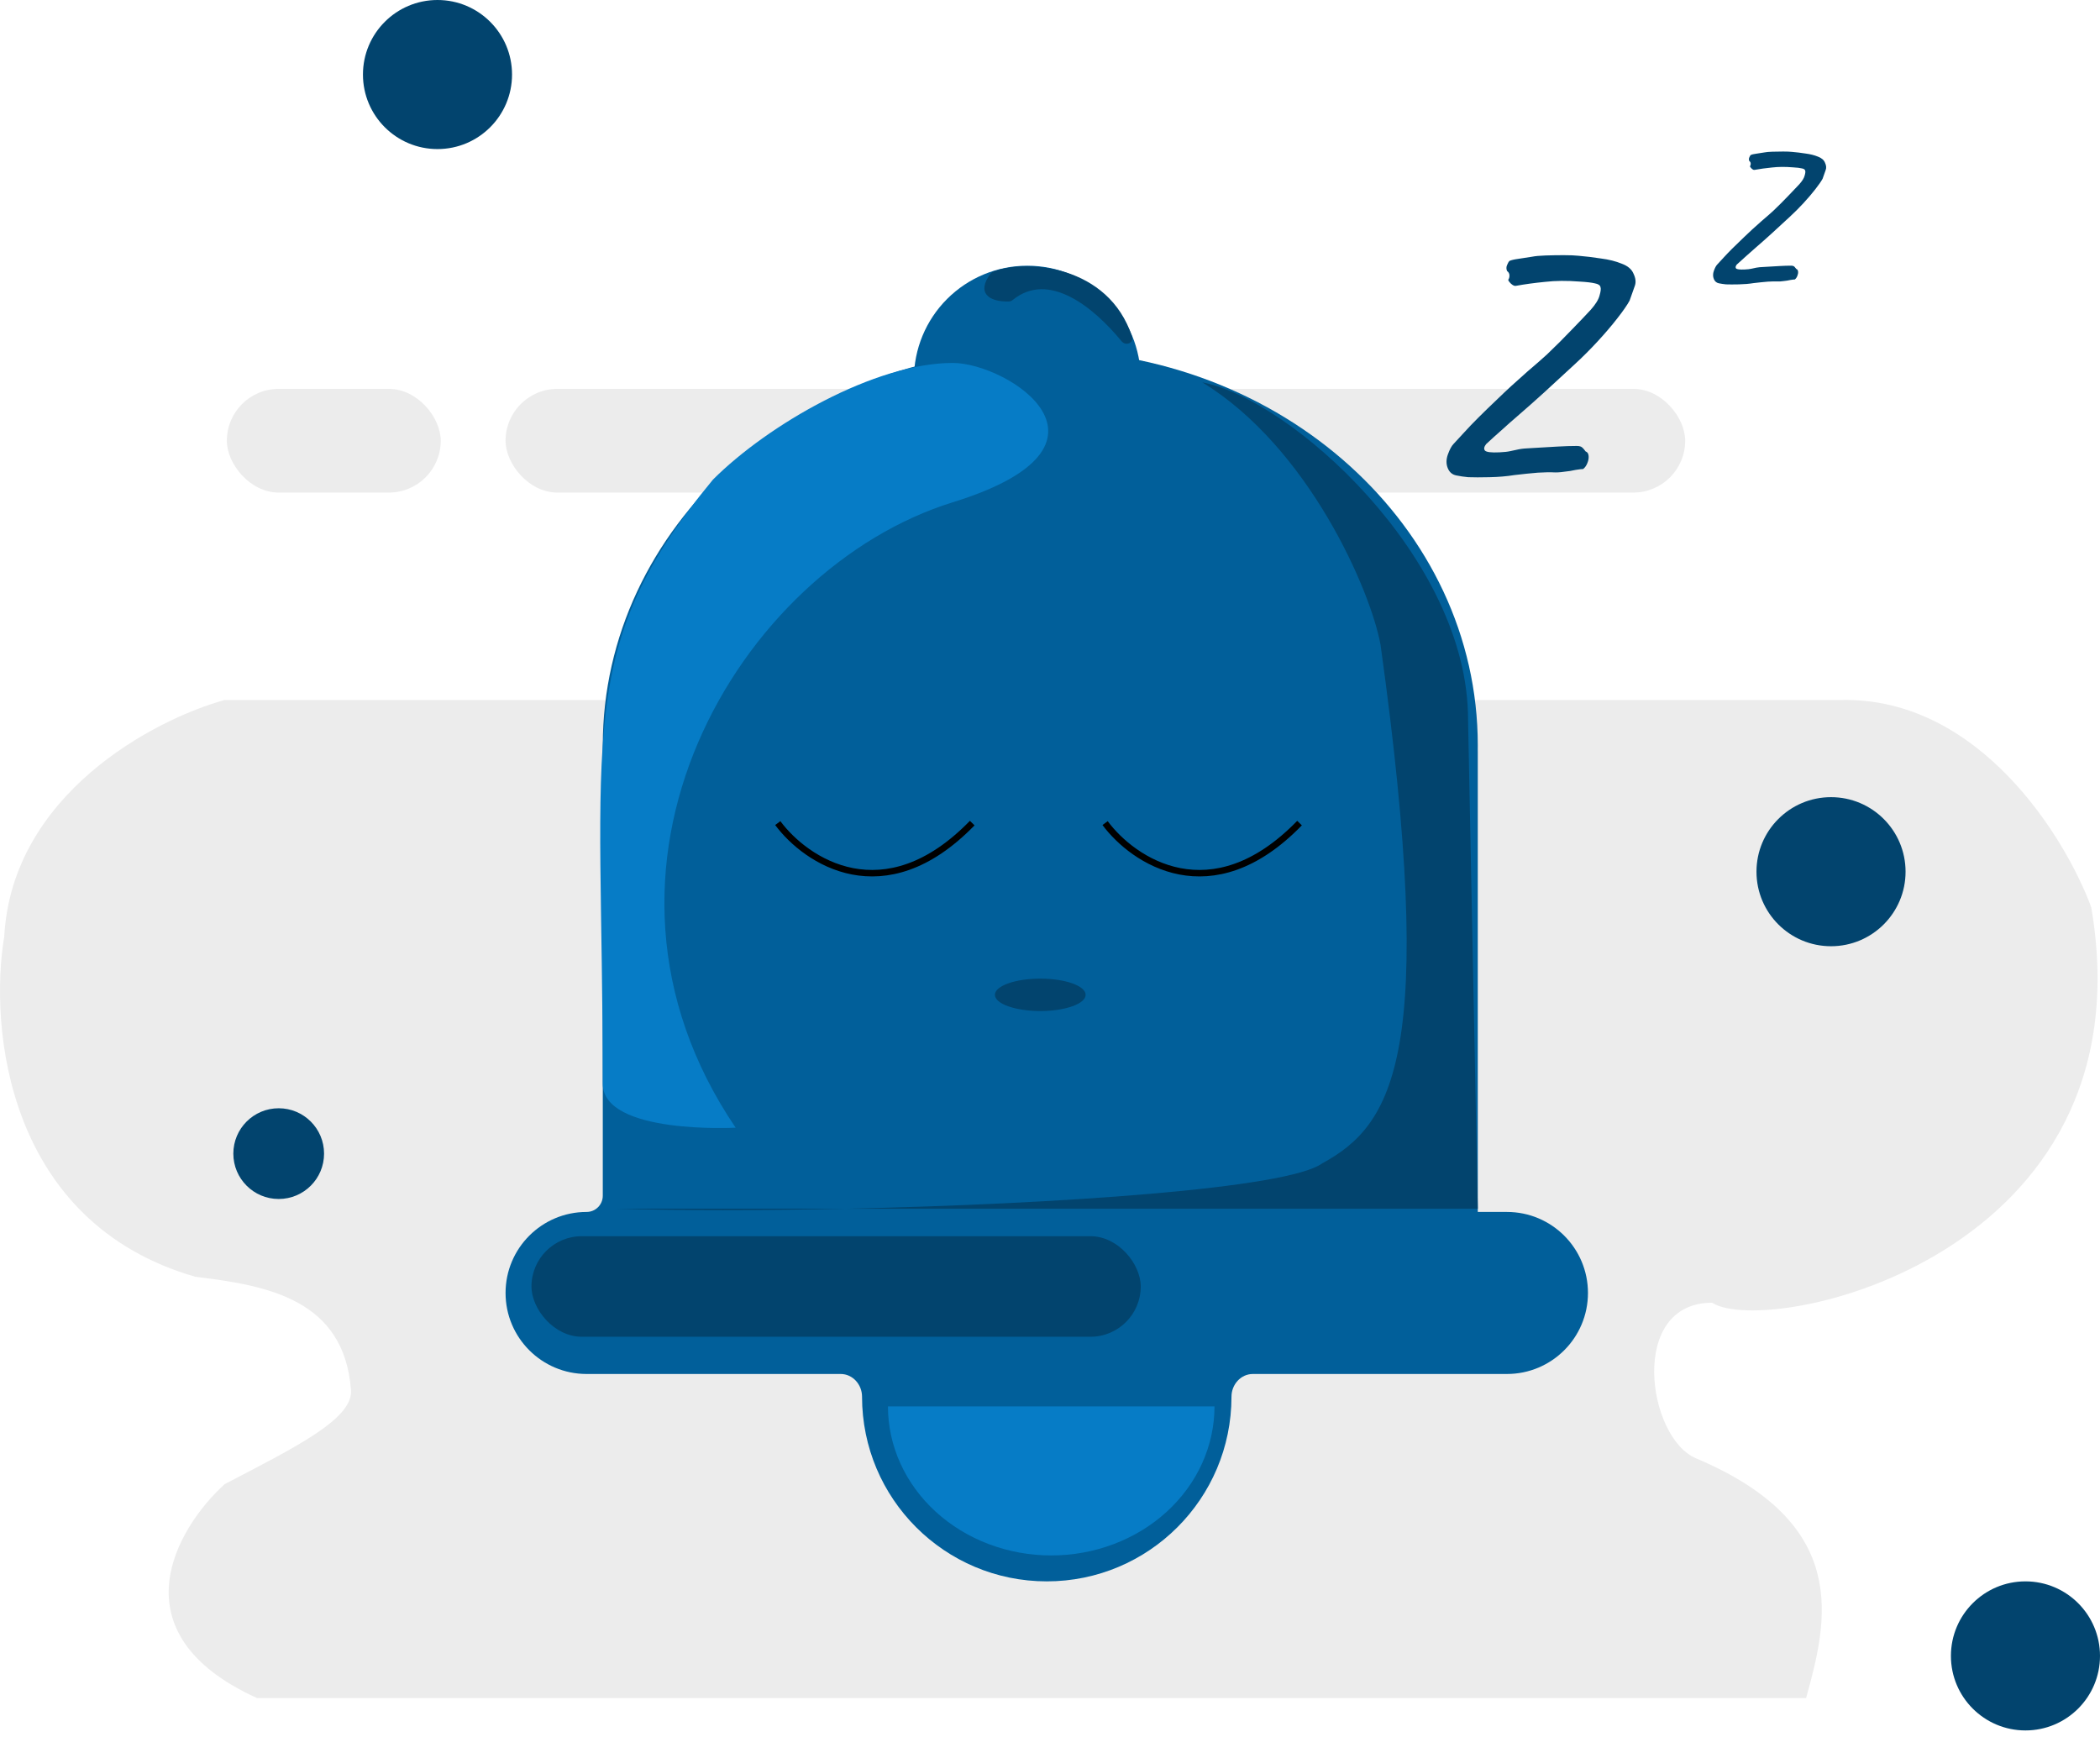 <svg width="214" height="177" viewBox="0 0 214 177" fill="none" xmlns="http://www.w3.org/2000/svg">
<rect x="51.519" y="39.63" width="120.21" height="10.568" rx="5.284" fill="#ECECEC"/>
<rect x="23.117" y="39.63" width="21.796" height="10.568" rx="5.284" fill="#ECECEC"/>
<path d="M26.191 173.053H184.049C186.25 165.127 188.672 155.308 172.82 148.615C167.867 146.523 165.885 132.763 174.472 132.763C180.086 136.396 219.187 128.139 213.111 92.473C210.469 85.317 201.684 71.073 187.682 71.337H142.107H22.888C15.733 73.318 1.224 80.914 0.432 95.445C-1.11 104.692 0.63 124.573 19.916 130.121C27.292 131.002 35.083 132.433 35.768 141.68C35.988 144.652 29.823 147.624 22.888 151.257C17.935 155.77 11.66 166.448 26.191 173.053Z" fill="#ECECEC"/>
<path d="M149.617 48.632C149.184 48.591 148.772 48.529 148.38 48.447C147.989 48.364 147.71 48.127 147.546 47.736C147.36 47.303 147.36 46.829 147.546 46.314C147.731 45.799 147.927 45.438 148.133 45.232C148.483 44.861 148.854 44.459 149.246 44.026C149.637 43.594 150.101 43.109 150.637 42.574C151.193 42.017 151.873 41.358 152.677 40.595C153.481 39.812 154.48 38.895 155.675 37.844C156.5 37.144 157.159 36.567 157.654 36.113C158.148 35.639 158.591 35.207 158.983 34.815C159.374 34.423 159.807 33.98 160.281 33.486C161.002 32.744 161.61 32.105 162.105 31.569C162.599 31.013 162.898 30.529 163.001 30.116C163.125 29.704 163.156 29.416 163.094 29.251C163.053 29.066 162.867 28.942 162.537 28.88C162.208 28.798 161.682 28.736 160.961 28.695C159.683 28.592 158.509 28.602 157.437 28.726C156.386 28.829 155.407 28.962 154.501 29.127C154.356 29.169 154.181 29.096 153.975 28.911C153.79 28.726 153.697 28.592 153.697 28.509C153.779 28.406 153.821 28.262 153.821 28.076C153.821 27.891 153.738 27.736 153.573 27.613C153.491 27.407 153.491 27.211 153.573 27.025C153.656 26.819 153.738 26.675 153.821 26.593C153.985 26.51 154.295 26.438 154.748 26.376C155.201 26.314 155.665 26.242 156.139 26.16C156.448 26.098 156.901 26.057 157.499 26.036C158.117 26.016 158.735 26.005 159.354 26.005C159.992 26.005 160.497 26.026 160.868 26.067C161.61 26.129 162.373 26.222 163.156 26.345C163.959 26.448 164.66 26.624 165.258 26.871C165.876 27.098 166.278 27.438 166.463 27.891C166.69 28.365 166.731 28.787 166.587 29.158C166.463 29.529 166.288 30.024 166.061 30.642C165.814 31.095 165.392 31.703 164.794 32.466C164.217 33.208 163.547 33.991 162.785 34.815C162.043 35.619 161.28 36.381 160.497 37.102C159.343 38.174 158.303 39.132 157.375 39.977C156.469 40.801 155.562 41.605 154.655 42.388C154.078 42.883 153.542 43.357 153.048 43.81C152.553 44.243 152.017 44.727 151.44 45.263C151.234 45.531 151.193 45.747 151.317 45.912C151.461 46.077 151.956 46.139 152.8 46.098C153.274 46.077 153.645 46.036 153.913 45.974C154.181 45.912 154.47 45.85 154.779 45.788C155.088 45.727 155.521 45.685 156.077 45.665C157.149 45.603 158.035 45.551 158.735 45.51C159.457 45.469 160.106 45.448 160.683 45.448C160.848 45.448 160.982 45.469 161.085 45.51C161.208 45.551 161.373 45.716 161.579 46.005C161.765 46.067 161.868 46.221 161.888 46.468C161.909 46.695 161.868 46.932 161.765 47.179C161.662 47.447 161.517 47.653 161.332 47.798C161.188 47.798 160.93 47.829 160.559 47.89C160.209 47.973 159.817 48.035 159.385 48.076C158.972 48.138 158.601 48.158 158.272 48.138C158.004 48.117 157.489 48.127 156.726 48.169C155.984 48.23 155.181 48.313 154.315 48.416C153.553 48.54 152.718 48.612 151.811 48.632C150.905 48.653 150.173 48.653 149.617 48.632Z" fill="#02446E"/>
<path d="M175.892 28.98C175.633 28.955 175.387 28.918 175.152 28.869C174.918 28.82 174.752 28.678 174.653 28.444C174.542 28.185 174.542 27.901 174.653 27.593C174.764 27.285 174.881 27.069 175.005 26.946C175.214 26.724 175.436 26.483 175.67 26.224C175.905 25.966 176.182 25.676 176.503 25.355C176.835 25.022 177.242 24.628 177.723 24.172C178.204 23.703 178.802 23.154 179.517 22.526C180.01 22.107 180.405 21.761 180.701 21.49C180.997 21.206 181.262 20.948 181.496 20.713C181.73 20.479 181.989 20.214 182.273 19.918C182.704 19.474 183.068 19.092 183.364 18.771C183.66 18.439 183.838 18.149 183.9 17.902C183.974 17.656 183.993 17.483 183.956 17.384C183.931 17.273 183.82 17.2 183.623 17.163C183.425 17.113 183.111 17.076 182.679 17.052C181.915 16.99 181.212 16.996 180.571 17.07C179.942 17.132 179.357 17.212 178.814 17.31C178.728 17.335 178.623 17.292 178.5 17.181C178.389 17.07 178.333 16.99 178.333 16.941C178.383 16.879 178.407 16.793 178.407 16.682C178.407 16.571 178.358 16.478 178.259 16.404C178.21 16.281 178.21 16.164 178.259 16.053C178.309 15.93 178.358 15.843 178.407 15.794C178.506 15.745 178.691 15.701 178.962 15.665C179.233 15.627 179.511 15.584 179.794 15.535C179.979 15.498 180.251 15.473 180.608 15.461C180.978 15.449 181.348 15.443 181.718 15.443C182.1 15.443 182.402 15.455 182.624 15.48C183.068 15.517 183.524 15.572 183.993 15.646C184.473 15.708 184.893 15.812 185.25 15.96C185.62 16.096 185.86 16.299 185.971 16.571C186.107 16.854 186.132 17.107 186.045 17.329C185.971 17.551 185.867 17.847 185.731 18.217C185.583 18.488 185.33 18.852 184.973 19.308C184.627 19.752 184.227 20.22 183.771 20.713C183.327 21.194 182.871 21.65 182.402 22.082C181.712 22.723 181.089 23.296 180.534 23.802C179.992 24.295 179.449 24.776 178.907 25.244C178.562 25.54 178.241 25.824 177.945 26.095C177.649 26.354 177.329 26.644 176.983 26.964C176.86 27.125 176.835 27.254 176.909 27.353C176.996 27.451 177.292 27.488 177.797 27.464C178.081 27.451 178.303 27.427 178.463 27.39C178.623 27.353 178.796 27.316 178.981 27.279C179.166 27.242 179.425 27.217 179.757 27.205C180.399 27.168 180.929 27.137 181.348 27.112C181.779 27.087 182.168 27.075 182.513 27.075C182.612 27.075 182.692 27.087 182.753 27.112C182.827 27.137 182.926 27.235 183.049 27.408C183.16 27.445 183.222 27.538 183.234 27.686C183.247 27.821 183.222 27.963 183.16 28.111C183.099 28.271 183.012 28.394 182.901 28.481C182.815 28.481 182.661 28.499 182.439 28.536C182.229 28.585 181.995 28.622 181.736 28.647C181.49 28.684 181.268 28.697 181.071 28.684C180.91 28.672 180.602 28.678 180.146 28.703C179.702 28.74 179.221 28.789 178.703 28.851C178.247 28.925 177.748 28.968 177.205 28.98C176.663 28.992 176.225 28.992 175.892 28.98Z" fill="#02446E"/>
<circle cx="28.401" cy="117.568" r="4.623" fill="#02446E"/>
<circle cx="186.59" cy="88.836" r="7.596" fill="#02446E"/>
<circle cx="206.404" cy="168.756" r="7.596" fill="#02446E"/>
<circle cx="44.583" cy="7.596" r="7.596" fill="#02446E"/>
<path d="M116.247 38.639C116.247 35.573 115.029 32.633 112.862 30.466C110.694 28.298 107.754 27.08 104.688 27.08C101.623 27.08 98.683 28.298 96.515 30.466C94.347 32.633 93.13 35.573 93.13 38.639L104.688 38.639H116.247Z" fill="#015F9A"/>
<path d="M150.593 75.957C150.593 76.094 150.592 76.232 150.59 76.369C150.592 76.452 150.593 76.534 150.593 76.617V123.512H153.565C158.125 123.512 161.821 127.209 161.821 131.768C161.821 136.328 158.125 140.025 153.565 140.025H127.671C126.439 140.025 125.494 141.105 125.494 142.336C125.494 152.733 117.066 161.16 106.67 161.16C96.273 161.16 87.846 152.733 87.846 142.336C87.846 141.105 86.9 140.025 85.669 140.025H59.775C55.215 140.025 51.519 136.328 51.519 131.768C51.519 127.209 55.215 123.512 59.775 123.512C60.687 123.512 61.426 122.773 61.426 121.861V76.617C61.426 76.534 61.427 76.452 61.428 76.369C61.427 76.232 61.426 76.094 61.426 75.957C61.426 53.705 81.386 35.667 106.009 35.667C130.632 35.667 150.593 53.705 150.593 75.957Z" fill="#015F9A"/>
<path d="M86.286 123.182C77.571 123.371 69.221 123.373 62.747 123.182H86.286C107.654 122.719 131.222 121.139 134.741 118.559C142.006 114.596 146.497 107.462 140.685 65.719C139.694 60.215 133.354 45.574 122.522 38.969C131.438 40.62 149.602 56.802 149.602 73.315L150.593 123.182H86.286Z" fill="#02446E"/>
<path d="M72.654 48.877C58.454 66.049 61.425 74.763 61.425 110.43C61.425 115.651 74.966 114.926 74.966 114.926C57.054 88.51 75.288 57.939 97.092 51.188C115.836 45.385 102.707 36.988 97.092 36.988C89.166 36.988 78.268 43.262 72.654 48.877Z" fill="#067CC6"/>
<path d="M123.764 143.327C123.764 145.322 123.333 147.297 122.497 149.141C121.661 150.984 120.436 152.658 118.891 154.069C117.346 155.48 115.511 156.599 113.493 157.362C111.474 158.126 109.311 158.518 107.126 158.518C104.941 158.518 102.777 158.126 100.758 157.362C98.74 156.599 96.906 155.48 95.361 154.069C93.816 152.658 92.59 150.984 91.754 149.141C90.918 147.297 90.487 145.322 90.487 143.327L107.126 143.327H123.764Z" fill="#067CC6"/>
<rect x="54.16" y="125.984" width="62.086" height="10.247" rx="5.124" fill="#02446E"/>
<g filter="url(#filter0_d_53_3)">
<path d="M79.259 81.241C82.121 85.094 90.091 90.488 99.074 81.241" stroke="black" stroke-width="0.66"/>
</g>
<g filter="url(#filter1_d_53_3)">
<path d="M112.614 81.241C115.476 85.094 123.446 90.488 132.429 81.241" stroke="black" stroke-width="0.66"/>
</g>
<g filter="url(#filter2_d_53_3)">
<ellipse cx="106.009" cy="100.725" rx="4.623" ry="1.651" fill="#02446E"/>
</g>
<path d="M115.356 34.294C112.961 26.991 104.559 26.386 101.208 27.679C101.105 27.719 101.018 27.787 100.952 27.874C99.475 29.833 100.75 30.78 102.81 30.723C102.957 30.719 103.099 30.657 103.213 30.564C106.866 27.585 111.435 31.297 114.288 34.769C114.729 35.306 115.572 34.953 115.356 34.294Z" fill="#02446E"/>
<defs>
<filter id="filter0_d_53_3" x="76.352" y="81.011" width="25.601" height="10.95" filterUnits="userSpaceOnUse" color-interpolation-filters="sRGB">
<feFlood flood-opacity="0" result="BackgroundImageFix"/>
<feColorMatrix in="SourceAlpha" type="matrix" values="0 0 0 0 0 0 0 0 0 0 0 0 0 0 0 0 0 0 127 0" result="hardAlpha"/>
<feOffset dy="2.642"/>
<feGaussianBlur stdDeviation="1.321"/>
<feComposite in2="hardAlpha" operator="out"/>
<feColorMatrix type="matrix" values="0 0 0 0 0 0 0 0 0 0 0 0 0 0 0 0 0 0 0.25 0"/>
<feBlend mode="normal" in2="BackgroundImageFix" result="effect1_dropShadow_53_3"/>
<feBlend mode="normal" in="SourceGraphic" in2="effect1_dropShadow_53_3" result="shape"/>
</filter>
<filter id="filter1_d_53_3" x="109.707" y="81.011" width="25.601" height="10.95" filterUnits="userSpaceOnUse" color-interpolation-filters="sRGB">
<feFlood flood-opacity="0" result="BackgroundImageFix"/>
<feColorMatrix in="SourceAlpha" type="matrix" values="0 0 0 0 0 0 0 0 0 0 0 0 0 0 0 0 0 0 127 0" result="hardAlpha"/>
<feOffset dy="2.642"/>
<feGaussianBlur stdDeviation="1.321"/>
<feComposite in2="hardAlpha" operator="out"/>
<feColorMatrix type="matrix" values="0 0 0 0 0 0 0 0 0 0 0 0 0 0 0 0 0 0 0.25 0"/>
<feBlend mode="normal" in2="BackgroundImageFix" result="effect1_dropShadow_53_3"/>
<feBlend mode="normal" in="SourceGraphic" in2="effect1_dropShadow_53_3" result="shape"/>
</filter>
<filter id="filter2_d_53_3" x="98.744" y="97.093" width="14.531" height="8.586" filterUnits="userSpaceOnUse" color-interpolation-filters="sRGB">
<feFlood flood-opacity="0" result="BackgroundImageFix"/>
<feColorMatrix in="SourceAlpha" type="matrix" values="0 0 0 0 0 0 0 0 0 0 0 0 0 0 0 0 0 0 127 0" result="hardAlpha"/>
<feOffset dy="0.66"/>
<feGaussianBlur stdDeviation="1.321"/>
<feComposite in2="hardAlpha" operator="out"/>
<feColorMatrix type="matrix" values="0 0 0 0 0 0 0 0 0 0 0 0 0 0 0 0 0 0 0.25 0"/>
<feBlend mode="normal" in2="BackgroundImageFix" result="effect1_dropShadow_53_3"/>
<feBlend mode="normal" in="SourceGraphic" in2="effect1_dropShadow_53_3" result="shape"/>
</filter>
</defs>
</svg>
